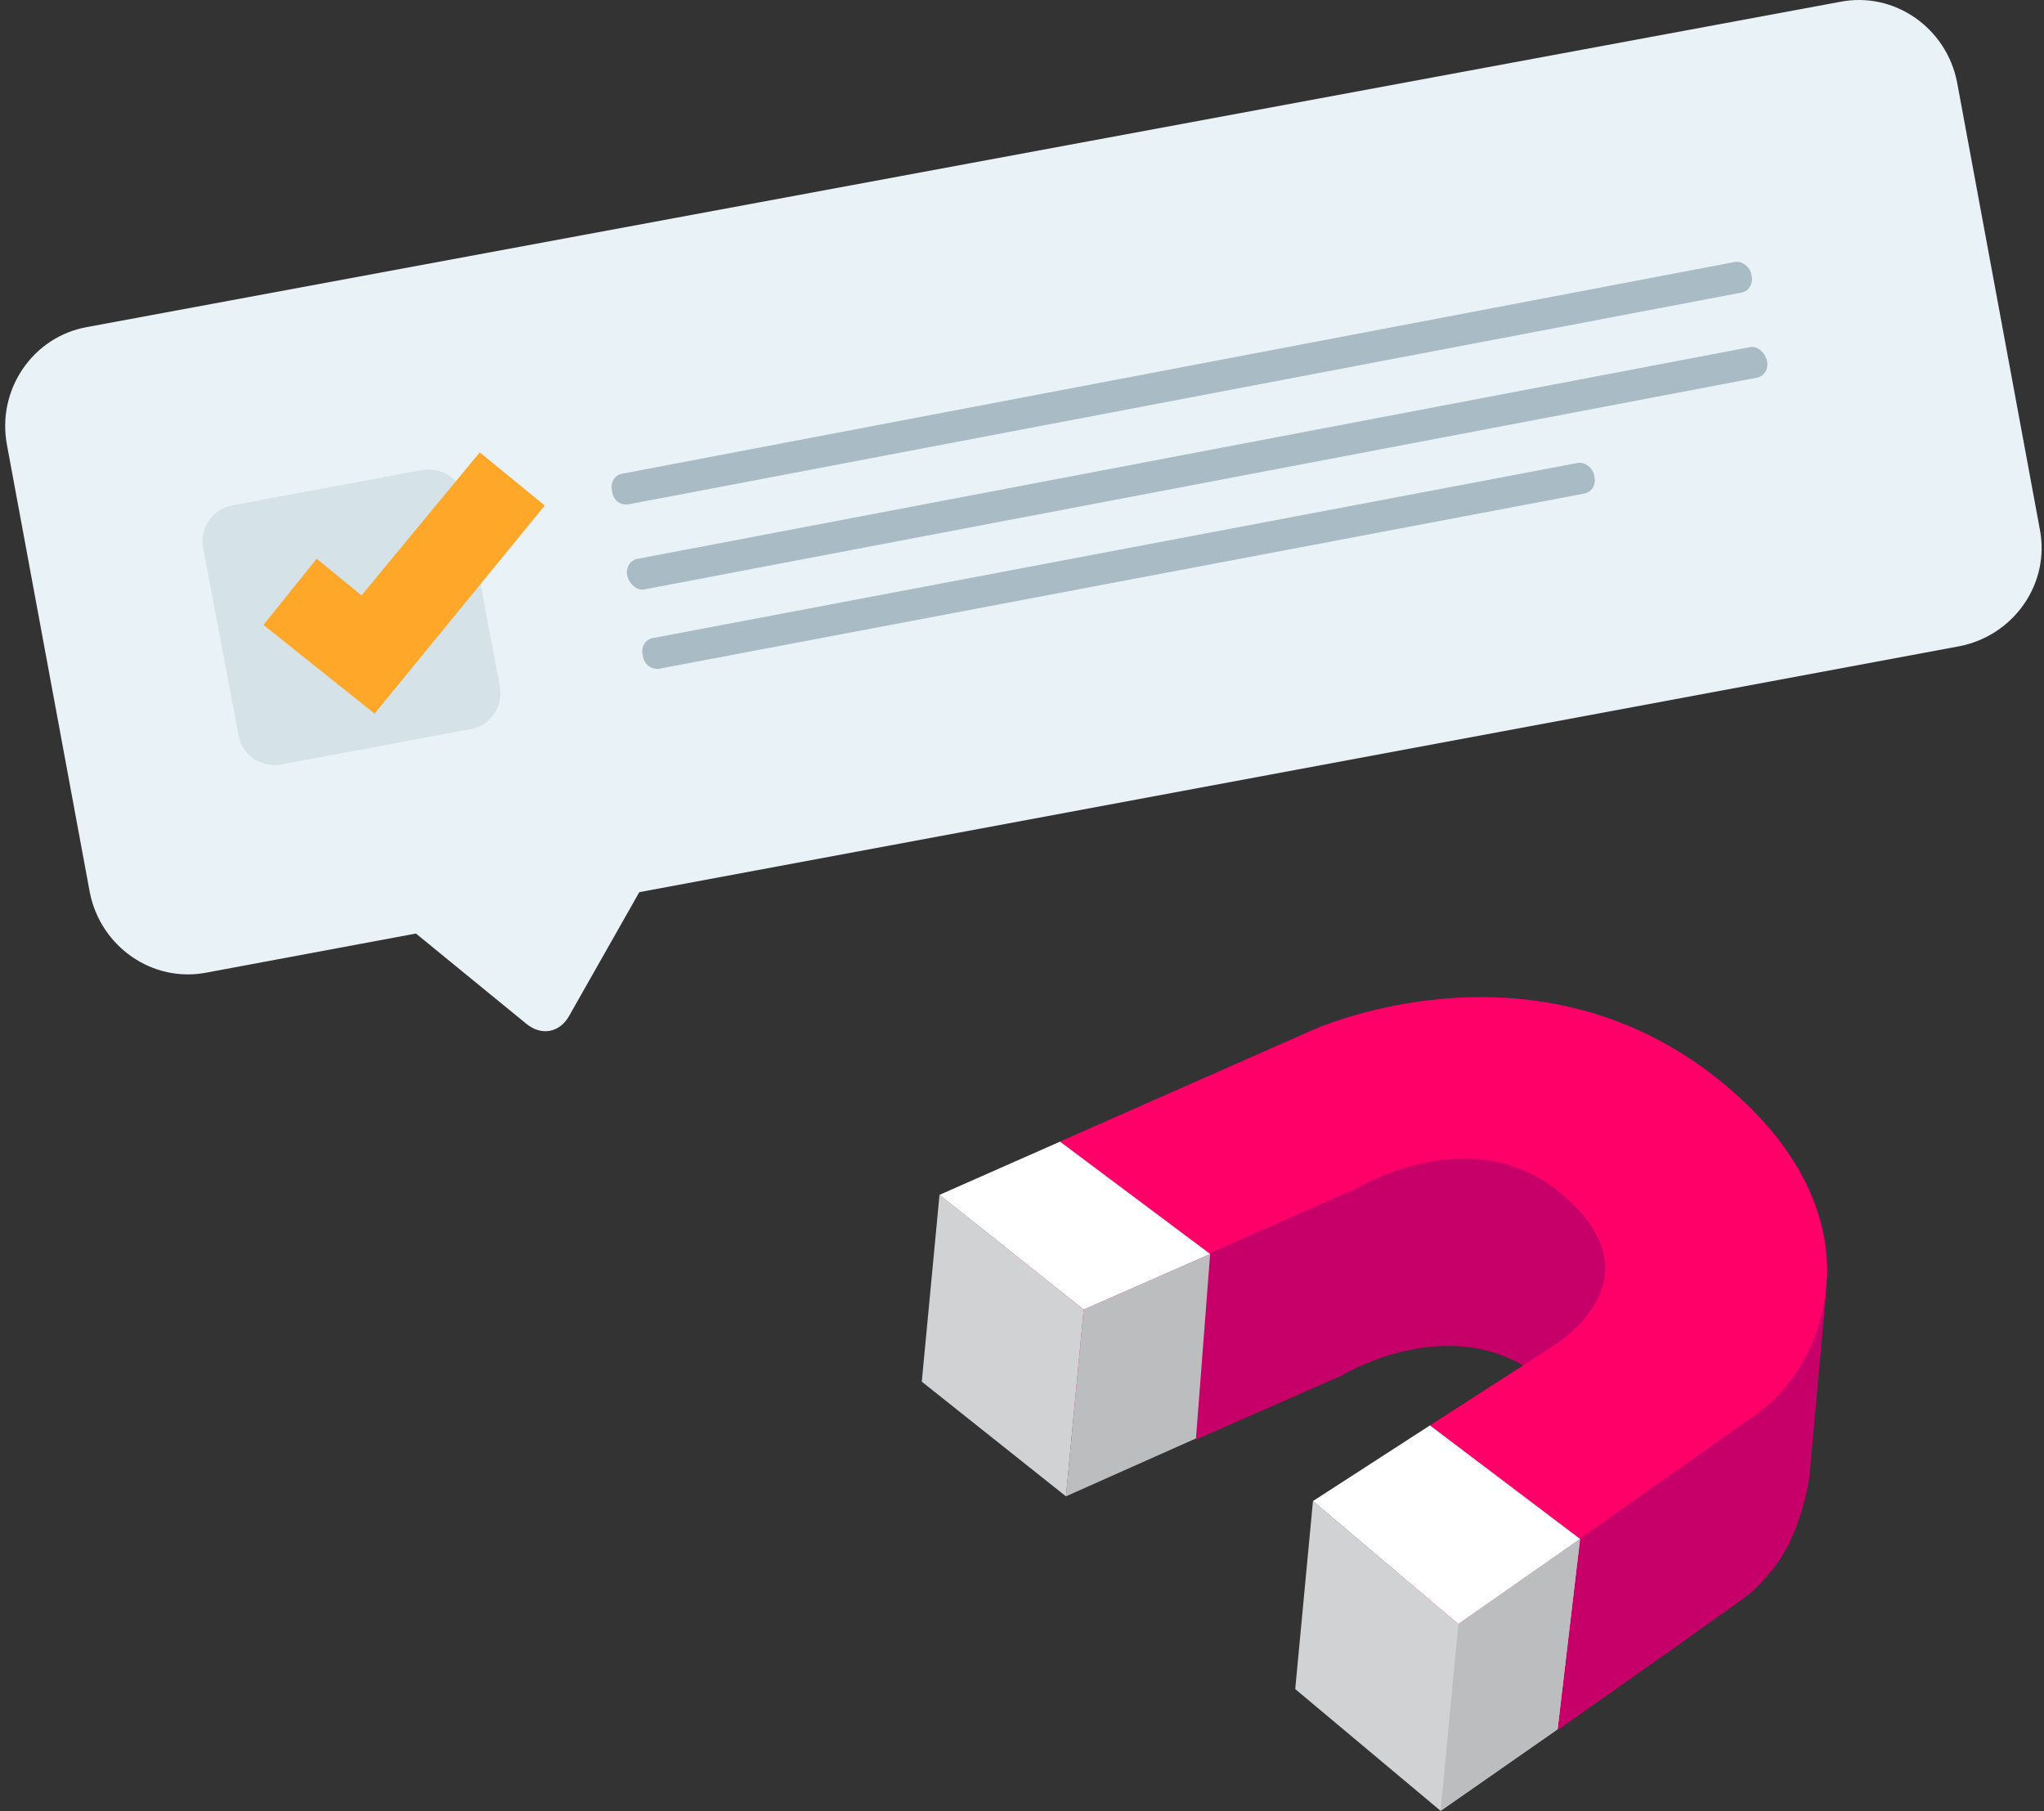 <svg width="202" height="179" viewBox="0 0 202 179" version="1.1" xmlns="http://www.w3.org/2000/svg" xmlns:xlink="http://www.w3.org/1999/xlink">
<rect x="0" y="0" width="202" height="179" fill="#333333" stroke="none"/>
<g id="Canvas" fill="none">
<g id="Group 2">
<g id="Group">
<g id="Vector">
<path d="M 84.795 47.458L 86.43 29.464C 86.43 28.996 86.547 27.711 86.547 27.711C 86.547 27.828 86.547 27.828 86.547 27.945C 86.897 21.635 83.861 14.274 74.984 7.497C 56.647 -6.408 35.623 3.29 35.623 3.29L 10.745 14.274L 2.8515e-05 38.11L 24.177 43.719L 38.543 37.409C 38.543 37.409 48.237 31.45 56.647 36.474L 47.42 42.434L 41.113 67.906L 60.034 72.346C 60.034 72.346 70.546 64.985 78.021 59.61C 79.072 58.909 80.123 57.857 80.941 56.806C 83.977 53.417 84.795 47.458 84.795 47.458Z" transform="translate(94.015 98.548)" fill="#C70069"/>
</g>
<g id="Vector_2">
<path d="M -2.8515e-05 14.274L 24.878 3.29C 24.878 3.29 45.901 -6.408 64.239 7.497C 81.291 20.467 76.385 35.773 68.91 41.148C 61.319 46.523 39.361 61.947 39.361 61.947L 36.558 42.317L 48.354 34.722C 48.354 34.722 60.034 28.062 49.405 19.298C 40.645 12.054 29.433 18.831 29.433 18.831L 2.219 30.866L -2.8515e-05 14.274Z" transform="translate(104.761 98.548)" fill="#FF0069"/>
</g>
<g id="Vector_3">
<path d="M 28.148 3.739L 25.929 22.551L 14.366 30.614L 0 18.579L 1.752 0L 16.118 12.152L 28.148 3.739Z" transform="translate(128.002 148.343)" fill="#D0D2D3"/>
</g>
<g id="Vector_4">
<path d="M 26.396 11.217L 11.563 -1.78293e-06L 0 7.478L 14.366 19.63L 26.396 11.217Z" transform="translate(129.754 140.865)" fill="white"/>
</g>
<g id="Vector_5">
<path d="M 1.752 8.413L 5.703e-05 26.875L 11.563 18.812L 13.782 -3.56587e-06L 1.752 8.413Z" transform="translate(142.369 152.082)" fill="#BBBDBF"/>
</g>
<g id="Vector_6">
<path d="M 14.249 -1.78293e-06L 12.848 18.228L -2.8515e-05 23.953L 1.752 5.492L 14.249 -1.78293e-06Z" transform="translate(105.345 123.922)" fill="#BBBDBF"/>
</g>
<g id="Vector_7">
<path d="M 16.001 11.334L 1.752 -1.78293e-06L 2.8515e-05 18.462L 14.249 29.796L 16.001 11.334Z" transform="translate(91.095 118.08)" fill="#D0D2D3"/>
</g>
<g id="Vector_8">
<path d="M 26.747 11.1L 11.913 -1.78293e-06L 2.8515e-05 5.258L 14.249 16.592L 26.747 11.1Z" transform="translate(92.847 112.822)" fill="white"/>
</g>
</g>
<g id="Group_2">
<g id="Vector_9">
<path d="M 8.124 32.315L 181.335 0.182C 186.707 -0.87 191.846 2.752 192.898 8.127L 201.073 52.295C 202.125 57.67 198.504 62.812 193.131 63.863L 62.668 88.167L 55.777 100.319C 54.843 102.072 52.974 102.422 51.456 101.137L 40.594 92.257L 19.921 96.113C 14.548 97.164 9.409 93.542 8.358 88.167L 0.182 43.999C -0.869 38.507 2.751 33.249 8.124 32.315Z" transform="translate(0.512 0)" fill="#E9F2F7"/>
</g>
<g id="Vector_10">
<path d="M 29.374 21.441C 29.724 23.427 28.439 25.297 26.571 25.647L 7.766 29.152C 5.781 29.503 3.912 28.218 3.562 26.348L 0.058 7.77C -0.293 5.783 0.992 3.914 2.861 3.563L 21.665 0.058C 23.651 -0.293 25.52 0.992 25.87 2.862L 29.374 21.441Z" transform="translate(20.024 46.395)" fill="#D5E2E8"/>
</g>
<g id="Group_3">
<g id="Vector_11">
<path d="M 10.979 25.823L -5.703e-05 17.06L 5.256 10.516L 9.694 14.138L 21.374 -8.91467e-07L 27.798 5.258L 10.979 25.823Z" transform="translate(26.039 44.7)" fill="#FEA729"/>
</g>
</g>
<g id="Group_4">
<g id="Vector_12">
<path d="M 1.695 23.968L 111.602 3.053C 112.419 2.936 112.886 2.118 112.653 1.3C 112.536 0.482 111.718 -0.102 111.018 0.015L 1.111 20.93C 0.294 21.047 -0.174 21.865 0.06 22.683C 0.177 23.618 0.878 24.085 1.695 23.968Z" transform="translate(60.434 25.873)" fill="#A9BBC4"/>
</g>
<g id="Vector_13">
<path d="M 1.695 23.968L 111.602 3.053C 112.419 2.936 112.886 2.118 112.653 1.3C 112.419 0.482 111.718 -0.102 111.018 0.015L 1.111 20.93C 0.294 21.047 -0.173 21.865 0.06 22.683C 0.294 23.501 0.995 24.085 1.695 23.968Z" transform="translate(61.951 34.286)" fill="#A9BBC4"/>
</g>
<g id="Vector_14">
<path d="M 1.695 20.346L 93.031 3.053C 93.849 2.936 94.316 2.118 94.082 1.3C 93.965 0.482 93.148 -0.102 92.447 0.015L 1.111 17.308C 0.294 17.425 -0.173 18.243 0.06 19.061C 0.177 19.996 0.994 20.463 1.695 20.346Z" transform="translate(63.47 45.737)" fill="#A9BBC4"/>
</g>
</g>
</g>
</g>
</g>
</svg>

